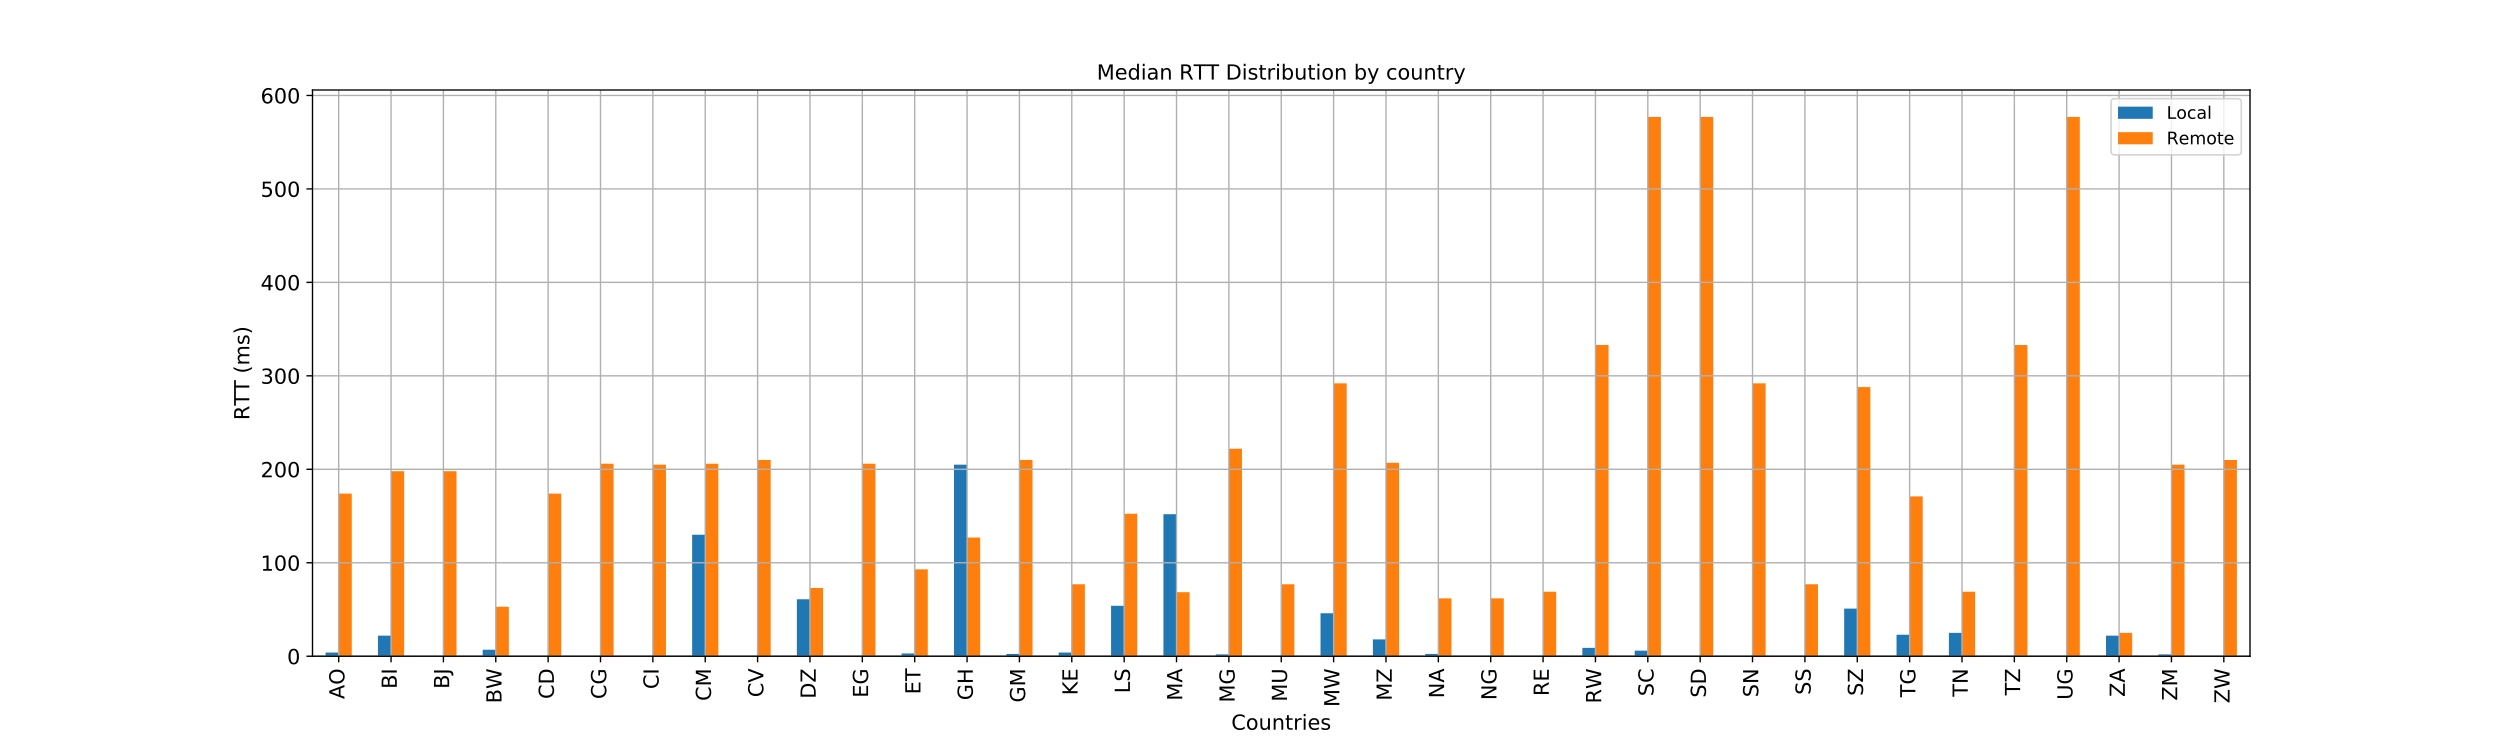 <?xml version="1.0" encoding="utf-8" standalone="no"?>
<!DOCTYPE svg PUBLIC "-//W3C//DTD SVG 1.1//EN"
  "http://www.w3.org/Graphics/SVG/1.1/DTD/svg11.dtd">
<!-- Created with matplotlib (http://matplotlib.org/) -->
<svg height="432pt" version="1.1" viewBox="0 0 1440 432" width="1440pt" xmlns="http://www.w3.org/2000/svg" xmlns:xlink="http://www.w3.org/1999/xlink">
 <defs>
  <style type="text/css">
*{stroke-linecap:butt;stroke-linejoin:round;}
  </style>
 </defs>
 <g id="figure_1">
  <g id="patch_1">
   <path d="M 0 432 
L 1440 432 
L 1440 0 
L 0 0 
z
" style="fill:#ffffff;"/>
  </g>
  <g id="axes_1">
   <g id="patch_2">
    <path d="M 180 378 
L 1296 378 
L 1296 51.84 
L 180 51.84 
z
" style="fill:#ffffff;"/>
   </g>
   <g id="patch_3">
    <path clip-path="url(#p08ea1c62a3)" d="M 187.541 378 
L 195.081 378 
L 195.081 375.847 
L 187.541 375.847 
z
" style="fill:#1f77b4;"/>
   </g>
   <g id="patch_4">
    <path clip-path="url(#p08ea1c62a3)" d="M 217.703 378 
L 225.243 378 
L 225.243 366.156 
L 217.703 366.156 
z
" style="fill:#1f77b4;"/>
   </g>
   <g id="patch_5">
    <path clip-path="url(#p08ea1c62a3)" d="M 247.865 378 
L 255.405 378 
L 255.405 378 
L 247.865 378 
z
" style="fill:#1f77b4;"/>
   </g>
   <g id="patch_6">
    <path clip-path="url(#p08ea1c62a3)" d="M 278.027 378 
L 285.568 378 
L 285.568 374.232 
L 278.027 374.232 
z
" style="fill:#1f77b4;"/>
   </g>
   <g id="patch_7">
    <path clip-path="url(#p08ea1c62a3)" d="M 308.189 378 
L 315.73 378 
L 315.73 378 
L 308.189 378 
z
" style="fill:#1f77b4;"/>
   </g>
   <g id="patch_8">
    <path clip-path="url(#p08ea1c62a3)" d="M 338.351 378 
L 345.892 378 
L 345.892 378 
L 338.351 378 
z
" style="fill:#1f77b4;"/>
   </g>
   <g id="patch_9">
    <path clip-path="url(#p08ea1c62a3)" d="M 368.514 378 
L 376.054 378 
L 376.054 378 
L 368.514 378 
z
" style="fill:#1f77b4;"/>
   </g>
   <g id="patch_10">
    <path clip-path="url(#p08ea1c62a3)" d="M 398.676 378 
L 406.216 378 
L 406.216 308.014 
L 398.676 308.014 
z
" style="fill:#1f77b4;"/>
   </g>
   <g id="patch_11">
    <path clip-path="url(#p08ea1c62a3)" d="M 428.838 378 
L 436.378 378 
L 436.378 378 
L 428.838 378 
z
" style="fill:#1f77b4;"/>
   </g>
   <g id="patch_12">
    <path clip-path="url(#p08ea1c62a3)" d="M 459 378 
L 466.541 378 
L 466.541 345.161 
L 459 345.161 
z
" style="fill:#1f77b4;"/>
   </g>
   <g id="patch_13">
    <path clip-path="url(#p08ea1c62a3)" d="M 489.162 378 
L 496.703 378 
L 496.703 378 
L 489.162 378 
z
" style="fill:#1f77b4;"/>
   </g>
   <g id="patch_14">
    <path clip-path="url(#p08ea1c62a3)" d="M 519.324 378 
L 526.865 378 
L 526.865 376.385 
L 519.324 376.385 
z
" style="fill:#1f77b4;"/>
   </g>
   <g id="patch_15">
    <path clip-path="url(#p08ea1c62a3)" d="M 549.486 378 
L 557.027 378 
L 557.027 267.638 
L 549.486 267.638 
z
" style="fill:#1f77b4;"/>
   </g>
   <g id="patch_16">
    <path clip-path="url(#p08ea1c62a3)" d="M 579.649 378 
L 587.189 378 
L 587.189 376.654 
L 579.649 376.654 
z
" style="fill:#1f77b4;"/>
   </g>
   <g id="patch_17">
    <path clip-path="url(#p08ea1c62a3)" d="M 609.811 378 
L 617.351 378 
L 617.351 375.847 
L 609.811 375.847 
z
" style="fill:#1f77b4;"/>
   </g>
   <g id="patch_18">
    <path clip-path="url(#p08ea1c62a3)" d="M 639.973 378 
L 647.514 378 
L 647.514 348.929 
L 639.973 348.929 
z
" style="fill:#1f77b4;"/>
   </g>
   <g id="patch_19">
    <path clip-path="url(#p08ea1c62a3)" d="M 670.135 378 
L 677.676 378 
L 677.676 296.171 
L 670.135 296.171 
z
" style="fill:#1f77b4;"/>
   </g>
   <g id="patch_20">
    <path clip-path="url(#p08ea1c62a3)" d="M 700.297 378 
L 707.838 378 
L 707.838 376.923 
L 700.297 376.923 
z
" style="fill:#1f77b4;"/>
   </g>
   <g id="patch_21">
    <path clip-path="url(#p08ea1c62a3)" d="M 730.459 378 
L 738 378 
L 738 378 
L 730.459 378 
z
" style="fill:#1f77b4;"/>
   </g>
   <g id="patch_22">
    <path clip-path="url(#p08ea1c62a3)" d="M 760.622 378 
L 768.162 378 
L 768.162 353.236 
L 760.622 353.236 
z
" style="fill:#1f77b4;"/>
   </g>
   <g id="patch_23">
    <path clip-path="url(#p08ea1c62a3)" d="M 790.784 378 
L 798.324 378 
L 798.324 368.31 
L 790.784 368.31 
z
" style="fill:#1f77b4;"/>
   </g>
   <g id="patch_24">
    <path clip-path="url(#p08ea1c62a3)" d="M 820.946 378 
L 828.486 378 
L 828.486 376.654 
L 820.946 376.654 
z
" style="fill:#1f77b4;"/>
   </g>
   <g id="patch_25">
    <path clip-path="url(#p08ea1c62a3)" d="M 851.108 378 
L 858.649 378 
L 858.649 378 
L 851.108 378 
z
" style="fill:#1f77b4;"/>
   </g>
   <g id="patch_26">
    <path clip-path="url(#p08ea1c62a3)" d="M 881.27 378 
L 888.811 378 
L 888.811 378 
L 881.27 378 
z
" style="fill:#1f77b4;"/>
   </g>
   <g id="patch_27">
    <path clip-path="url(#p08ea1c62a3)" d="M 911.432 378 
L 918.973 378 
L 918.973 373.155 
L 911.432 373.155 
z
" style="fill:#1f77b4;"/>
   </g>
   <g id="patch_28">
    <path clip-path="url(#p08ea1c62a3)" d="M 941.595 378 
L 949.135 378 
L 949.135 374.77 
L 941.595 374.77 
z
" style="fill:#1f77b4;"/>
   </g>
   <g id="patch_29">
    <path clip-path="url(#p08ea1c62a3)" d="M 971.757 378 
L 979.297 378 
L 979.297 378 
L 971.757 378 
z
" style="fill:#1f77b4;"/>
   </g>
   <g id="patch_30">
    <path clip-path="url(#p08ea1c62a3)" d="M 1001.919 378 
L 1009.459 378 
L 1009.459 378 
L 1001.919 378 
z
" style="fill:#1f77b4;"/>
   </g>
   <g id="patch_31">
    <path clip-path="url(#p08ea1c62a3)" d="M 1032.081 378 
L 1039.622 378 
L 1039.622 378 
L 1032.081 378 
z
" style="fill:#1f77b4;"/>
   </g>
   <g id="patch_32">
    <path clip-path="url(#p08ea1c62a3)" d="M 1062.243 378 
L 1069.784 378 
L 1069.784 350.544 
L 1062.243 350.544 
z
" style="fill:#1f77b4;"/>
   </g>
   <g id="patch_33">
    <path clip-path="url(#p08ea1c62a3)" d="M 1092.405 378 
L 1099.946 378 
L 1099.946 365.618 
L 1092.405 365.618 
z
" style="fill:#1f77b4;"/>
   </g>
   <g id="patch_34">
    <path clip-path="url(#p08ea1c62a3)" d="M 1122.568 378 
L 1130.108 378 
L 1130.108 364.541 
L 1122.568 364.541 
z
" style="fill:#1f77b4;"/>
   </g>
   <g id="patch_35">
    <path clip-path="url(#p08ea1c62a3)" d="M 1152.73 378 
L 1160.27 378 
L 1160.27 378 
L 1152.73 378 
z
" style="fill:#1f77b4;"/>
   </g>
   <g id="patch_36">
    <path clip-path="url(#p08ea1c62a3)" d="M 1182.892 378 
L 1190.432 378 
L 1190.432 378 
L 1182.892 378 
z
" style="fill:#1f77b4;"/>
   </g>
   <g id="patch_37">
    <path clip-path="url(#p08ea1c62a3)" d="M 1213.054 378 
L 1220.595 378 
L 1220.595 366.156 
L 1213.054 366.156 
z
" style="fill:#1f77b4;"/>
   </g>
   <g id="patch_38">
    <path clip-path="url(#p08ea1c62a3)" d="M 1243.216 378 
L 1250.757 378 
L 1250.757 376.923 
L 1243.216 376.923 
z
" style="fill:#1f77b4;"/>
   </g>
   <g id="patch_39">
    <path clip-path="url(#p08ea1c62a3)" d="M 1273.378 378 
L 1280.919 378 
L 1280.919 378 
L 1273.378 378 
z
" style="fill:#1f77b4;"/>
   </g>
   <g id="patch_40">
    <path clip-path="url(#p08ea1c62a3)" d="M 195.081 378 
L 202.622 378 
L 202.622 284.327 
L 195.081 284.327 
z
" style="fill:#ff7f0e;"/>
   </g>
   <g id="patch_41">
    <path clip-path="url(#p08ea1c62a3)" d="M 225.243 378 
L 232.784 378 
L 232.784 271.406 
L 225.243 271.406 
z
" style="fill:#ff7f0e;"/>
   </g>
   <g id="patch_42">
    <path clip-path="url(#p08ea1c62a3)" d="M 255.405 378 
L 262.946 378 
L 262.946 271.406 
L 255.405 271.406 
z
" style="fill:#ff7f0e;"/>
   </g>
   <g id="patch_43">
    <path clip-path="url(#p08ea1c62a3)" d="M 285.568 378 
L 293.108 378 
L 293.108 349.467 
L 285.568 349.467 
z
" style="fill:#ff7f0e;"/>
   </g>
   <g id="patch_44">
    <path clip-path="url(#p08ea1c62a3)" d="M 315.73 378 
L 323.27 378 
L 323.27 284.327 
L 315.73 284.327 
z
" style="fill:#ff7f0e;"/>
   </g>
   <g id="patch_45">
    <path clip-path="url(#p08ea1c62a3)" d="M 345.892 378 
L 353.432 378 
L 353.432 267.1 
L 345.892 267.1 
z
" style="fill:#ff7f0e;"/>
   </g>
   <g id="patch_46">
    <path clip-path="url(#p08ea1c62a3)" d="M 376.054 378 
L 383.595 378 
L 383.595 267.638 
L 376.054 267.638 
z
" style="fill:#ff7f0e;"/>
   </g>
   <g id="patch_47">
    <path clip-path="url(#p08ea1c62a3)" d="M 406.216 378 
L 413.757 378 
L 413.757 267.1 
L 406.216 267.1 
z
" style="fill:#ff7f0e;"/>
   </g>
   <g id="patch_48">
    <path clip-path="url(#p08ea1c62a3)" d="M 436.378 378 
L 443.919 378 
L 443.919 264.946 
L 436.378 264.946 
z
" style="fill:#ff7f0e;"/>
   </g>
   <g id="patch_49">
    <path clip-path="url(#p08ea1c62a3)" d="M 466.541 378 
L 474.081 378 
L 474.081 338.7 
L 466.541 338.7 
z
" style="fill:#ff7f0e;"/>
   </g>
   <g id="patch_50">
    <path clip-path="url(#p08ea1c62a3)" d="M 496.703 378 
L 504.243 378 
L 504.243 267.1 
L 496.703 267.1 
z
" style="fill:#ff7f0e;"/>
   </g>
   <g id="patch_51">
    <path clip-path="url(#p08ea1c62a3)" d="M 526.865 378 
L 534.405 378 
L 534.405 327.933 
L 526.865 327.933 
z
" style="fill:#ff7f0e;"/>
   </g>
   <g id="patch_52">
    <path clip-path="url(#p08ea1c62a3)" d="M 557.027 378 
L 564.568 378 
L 564.568 309.629 
L 557.027 309.629 
z
" style="fill:#ff7f0e;"/>
   </g>
   <g id="patch_53">
    <path clip-path="url(#p08ea1c62a3)" d="M 587.189 378 
L 594.73 378 
L 594.73 264.946 
L 587.189 264.946 
z
" style="fill:#ff7f0e;"/>
   </g>
   <g id="patch_54">
    <path clip-path="url(#p08ea1c62a3)" d="M 617.351 378 
L 624.892 378 
L 624.892 336.547 
L 617.351 336.547 
z
" style="fill:#ff7f0e;"/>
   </g>
   <g id="patch_55">
    <path clip-path="url(#p08ea1c62a3)" d="M 647.514 378 
L 655.054 378 
L 655.054 295.901 
L 647.514 295.901 
z
" style="fill:#ff7f0e;"/>
   </g>
   <g id="patch_56">
    <path clip-path="url(#p08ea1c62a3)" d="M 677.676 378 
L 685.216 378 
L 685.216 341.123 
L 677.676 341.123 
z
" style="fill:#ff7f0e;"/>
   </g>
   <g id="patch_57">
    <path clip-path="url(#p08ea1c62a3)" d="M 707.838 378 
L 715.378 378 
L 715.378 258.486 
L 707.838 258.486 
z
" style="fill:#ff7f0e;"/>
   </g>
   <g id="patch_58">
    <path clip-path="url(#p08ea1c62a3)" d="M 738 378 
L 745.541 378 
L 745.541 336.547 
L 738 336.547 
z
" style="fill:#ff7f0e;"/>
   </g>
   <g id="patch_59">
    <path clip-path="url(#p08ea1c62a3)" d="M 768.162 378 
L 775.703 378 
L 775.703 220.801 
L 768.162 220.801 
z
" style="fill:#ff7f0e;"/>
   </g>
   <g id="patch_60">
    <path clip-path="url(#p08ea1c62a3)" d="M 798.324 378 
L 805.865 378 
L 805.865 266.561 
L 798.324 266.561 
z
" style="fill:#ff7f0e;"/>
   </g>
   <g id="patch_61">
    <path clip-path="url(#p08ea1c62a3)" d="M 828.486 378 
L 836.027 378 
L 836.027 344.622 
L 828.486 344.622 
z
" style="fill:#ff7f0e;"/>
   </g>
   <g id="patch_62">
    <path clip-path="url(#p08ea1c62a3)" d="M 858.649 378 
L 866.189 378 
L 866.189 344.622 
L 858.649 344.622 
z
" style="fill:#ff7f0e;"/>
   </g>
   <g id="patch_63">
    <path clip-path="url(#p08ea1c62a3)" d="M 888.811 378 
L 896.351 378 
L 896.351 340.854 
L 888.811 340.854 
z
" style="fill:#ff7f0e;"/>
   </g>
   <g id="patch_64">
    <path clip-path="url(#p08ea1c62a3)" d="M 918.973 378 
L 926.514 378 
L 926.514 198.729 
L 918.973 198.729 
z
" style="fill:#ff7f0e;"/>
   </g>
   <g id="patch_65">
    <path clip-path="url(#p08ea1c62a3)" d="M 949.135 378 
L 956.676 378 
L 956.676 67.371 
L 949.135 67.371 
z
" style="fill:#ff7f0e;"/>
   </g>
   <g id="patch_66">
    <path clip-path="url(#p08ea1c62a3)" d="M 979.297 378 
L 986.838 378 
L 986.838 67.371 
L 979.297 67.371 
z
" style="fill:#ff7f0e;"/>
   </g>
   <g id="patch_67">
    <path clip-path="url(#p08ea1c62a3)" d="M 1009.459 378 
L 1017 378 
L 1017 220.801 
L 1009.459 220.801 
z
" style="fill:#ff7f0e;"/>
   </g>
   <g id="patch_68">
    <path clip-path="url(#p08ea1c62a3)" d="M 1039.622 378 
L 1047.162 378 
L 1047.162 336.547 
L 1039.622 336.547 
z
" style="fill:#ff7f0e;"/>
   </g>
   <g id="patch_69">
    <path clip-path="url(#p08ea1c62a3)" d="M 1069.784 378 
L 1077.324 378 
L 1077.324 222.955 
L 1069.784 222.955 
z
" style="fill:#ff7f0e;"/>
   </g>
   <g id="patch_70">
    <path clip-path="url(#p08ea1c62a3)" d="M 1099.946 378 
L 1107.486 378 
L 1107.486 285.942 
L 1099.946 285.942 
z
" style="fill:#ff7f0e;"/>
   </g>
   <g id="patch_71">
    <path clip-path="url(#p08ea1c62a3)" d="M 1130.108 378 
L 1137.649 378 
L 1137.649 340.854 
L 1130.108 340.854 
z
" style="fill:#ff7f0e;"/>
   </g>
   <g id="patch_72">
    <path clip-path="url(#p08ea1c62a3)" d="M 1160.27 378 
L 1167.811 378 
L 1167.811 198.729 
L 1160.27 198.729 
z
" style="fill:#ff7f0e;"/>
   </g>
   <g id="patch_73">
    <path clip-path="url(#p08ea1c62a3)" d="M 1190.432 378 
L 1197.973 378 
L 1197.973 67.371 
L 1190.432 67.371 
z
" style="fill:#ff7f0e;"/>
   </g>
   <g id="patch_74">
    <path clip-path="url(#p08ea1c62a3)" d="M 1220.595 378 
L 1228.135 378 
L 1228.135 364.541 
L 1220.595 364.541 
z
" style="fill:#ff7f0e;"/>
   </g>
   <g id="patch_75">
    <path clip-path="url(#p08ea1c62a3)" d="M 1250.757 378 
L 1258.297 378 
L 1258.297 267.638 
L 1250.757 267.638 
z
" style="fill:#ff7f0e;"/>
   </g>
   <g id="patch_76">
    <path clip-path="url(#p08ea1c62a3)" d="M 1280.919 378 
L 1288.459 378 
L 1288.459 264.946 
L 1280.919 264.946 
z
" style="fill:#ff7f0e;"/>
   </g>
   <g id="matplotlib.axis_1">
    <g id="xtick_1">
     <g id="line2d_1">
      <path clip-path="url(#p08ea1c62a3)" d="M 195.081 378 
L 195.081 51.84 
" style="fill:none;stroke:#b0b0b0;stroke-linecap:square;stroke-width:0.8;"/>
     </g>
     <g id="line2d_2">
      <defs>
       <path d="M 0 0 
L 0 3.5 
" id="m380b8a7ed0" style="stroke:#000000;stroke-width:0.8;"/>
      </defs>
      <g>
       <use style="stroke:#000000;stroke-width:0.8;" x="195.081" xlink:href="#m380b8a7ed0" y="378"/>
      </g>
     </g>
     <g id="text_1">
      <!-- AO -->
      <defs>
       <path d="M 34.188 63.188 
L 20.797 26.906 
L 47.609 26.906 
z
M 28.609 72.906 
L 39.797 72.906 
L 67.578 0 
L 57.328 0 
L 50.688 18.703 
L 17.828 18.703 
L 11.188 0 
L 0.781 0 
z
" id="DejaVuSans-41"/>
       <path d="M 39.406 66.219 
Q 28.656 66.219 22.328 58.203 
Q 16.016 50.203 16.016 36.375 
Q 16.016 22.609 22.328 14.594 
Q 28.656 6.594 39.406 6.594 
Q 50.141 6.594 56.422 14.594 
Q 62.703 22.609 62.703 36.375 
Q 62.703 50.203 56.422 58.203 
Q 50.141 66.219 39.406 66.219 
z
M 39.406 74.219 
Q 54.734 74.219 63.906 63.938 
Q 73.094 53.656 73.094 36.375 
Q 73.094 19.141 63.906 8.859 
Q 54.734 -1.422 39.406 -1.422 
Q 24.031 -1.422 14.812 8.828 
Q 5.609 19.094 5.609 36.375 
Q 5.609 53.656 14.812 63.938 
Q 24.031 74.219 39.406 74.219 
z
" id="DejaVuSans-4f"/>
      </defs>
      <g transform="translate(198.392 402.653)rotate(-90)scale(0.12 -0.12)">
       <use xlink:href="#DejaVuSans-41"/>
       <use x="68.393" xlink:href="#DejaVuSans-4f"/>
      </g>
     </g>
    </g>
    <g id="xtick_2">
     <g id="line2d_3">
      <path clip-path="url(#p08ea1c62a3)" d="M 225.243 378 
L 225.243 51.84 
" style="fill:none;stroke:#b0b0b0;stroke-linecap:square;stroke-width:0.8;"/>
     </g>
     <g id="line2d_4">
      <g>
       <use style="stroke:#000000;stroke-width:0.8;" x="225.243" xlink:href="#m380b8a7ed0" y="378"/>
      </g>
     </g>
     <g id="text_2">
      <!-- BI -->
      <defs>
       <path d="M 19.672 34.812 
L 19.672 8.109 
L 35.5 8.109 
Q 43.453 8.109 47.281 11.406 
Q 51.125 14.703 51.125 21.484 
Q 51.125 28.328 47.281 31.562 
Q 43.453 34.812 35.5 34.812 
z
M 19.672 64.797 
L 19.672 42.828 
L 34.281 42.828 
Q 41.5 42.828 45.031 45.531 
Q 48.578 48.25 48.578 53.812 
Q 48.578 59.328 45.031 62.062 
Q 41.5 64.797 34.281 64.797 
z
M 9.812 72.906 
L 35.016 72.906 
Q 46.297 72.906 52.391 68.219 
Q 58.5 63.531 58.5 54.891 
Q 58.5 48.188 55.375 44.234 
Q 52.25 40.281 46.188 39.312 
Q 53.469 37.75 57.5 32.781 
Q 61.531 27.828 61.531 20.406 
Q 61.531 10.641 54.891 5.312 
Q 48.25 0 35.984 0 
L 9.812 0 
z
" id="DejaVuSans-42"/>
       <path d="M 9.812 72.906 
L 19.672 72.906 
L 19.672 0 
L 9.812 0 
z
" id="DejaVuSans-49"/>
      </defs>
      <g transform="translate(228.554 396.773)rotate(-90)scale(0.12 -0.12)">
       <use xlink:href="#DejaVuSans-42"/>
       <use x="68.604" xlink:href="#DejaVuSans-49"/>
      </g>
     </g>
    </g>
    <g id="xtick_3">
     <g id="line2d_5">
      <path clip-path="url(#p08ea1c62a3)" d="M 255.405 378 
L 255.405 51.84 
" style="fill:none;stroke:#b0b0b0;stroke-linecap:square;stroke-width:0.8;"/>
     </g>
     <g id="line2d_6">
      <g>
       <use style="stroke:#000000;stroke-width:0.8;" x="255.405" xlink:href="#m380b8a7ed0" y="378"/>
      </g>
     </g>
     <g id="text_3">
      <!-- BJ -->
      <defs>
       <path d="M 9.812 72.906 
L 19.672 72.906 
L 19.672 5.078 
Q 19.672 -8.109 14.672 -14.062 
Q 9.672 -20.016 -1.422 -20.016 
L -5.172 -20.016 
L -5.172 -11.719 
L -2.094 -11.719 
Q 4.438 -11.719 7.125 -8.047 
Q 9.812 -4.391 9.812 5.078 
z
" id="DejaVuSans-4a"/>
      </defs>
      <g transform="translate(258.717 396.773)rotate(-90)scale(0.12 -0.12)">
       <use xlink:href="#DejaVuSans-42"/>
       <use x="68.604" xlink:href="#DejaVuSans-4a"/>
      </g>
     </g>
    </g>
    <g id="xtick_4">
     <g id="line2d_7">
      <path clip-path="url(#p08ea1c62a3)" d="M 285.568 378 
L 285.568 51.84 
" style="fill:none;stroke:#b0b0b0;stroke-linecap:square;stroke-width:0.8;"/>
     </g>
     <g id="line2d_8">
      <g>
       <use style="stroke:#000000;stroke-width:0.8;" x="285.568" xlink:href="#m380b8a7ed0" y="378"/>
      </g>
     </g>
     <g id="text_4">
      <!-- BW -->
      <defs>
       <path d="M 3.328 72.906 
L 13.281 72.906 
L 28.609 11.281 
L 43.891 72.906 
L 54.984 72.906 
L 70.312 11.281 
L 85.594 72.906 
L 95.609 72.906 
L 77.297 0 
L 64.891 0 
L 49.516 63.281 
L 33.984 0 
L 21.578 0 
z
" id="DejaVuSans-57"/>
      </defs>
      <g transform="translate(288.879 405.092)rotate(-90)scale(0.12 -0.12)">
       <use xlink:href="#DejaVuSans-42"/>
       <use x="68.557" xlink:href="#DejaVuSans-57"/>
      </g>
     </g>
    </g>
    <g id="xtick_5">
     <g id="line2d_9">
      <path clip-path="url(#p08ea1c62a3)" d="M 315.73 378 
L 315.73 51.84 
" style="fill:none;stroke:#b0b0b0;stroke-linecap:square;stroke-width:0.8;"/>
     </g>
     <g id="line2d_10">
      <g>
       <use style="stroke:#000000;stroke-width:0.8;" x="315.73" xlink:href="#m380b8a7ed0" y="378"/>
      </g>
     </g>
     <g id="text_5">
      <!-- CD -->
      <defs>
       <path d="M 64.406 67.281 
L 64.406 56.891 
Q 59.422 61.531 53.781 63.812 
Q 48.141 66.109 41.797 66.109 
Q 29.297 66.109 22.656 58.469 
Q 16.016 50.828 16.016 36.375 
Q 16.016 21.969 22.656 14.328 
Q 29.297 6.688 41.797 6.688 
Q 48.141 6.688 53.781 8.984 
Q 59.422 11.281 64.406 15.922 
L 64.406 5.609 
Q 59.234 2.094 53.438 0.328 
Q 47.656 -1.422 41.219 -1.422 
Q 24.656 -1.422 15.125 8.703 
Q 5.609 18.844 5.609 36.375 
Q 5.609 53.953 15.125 64.078 
Q 24.656 74.219 41.219 74.219 
Q 47.75 74.219 53.531 72.484 
Q 59.328 70.75 64.406 67.281 
z
" id="DejaVuSans-43"/>
       <path d="M 19.672 64.797 
L 19.672 8.109 
L 31.594 8.109 
Q 46.688 8.109 53.688 14.938 
Q 60.688 21.781 60.688 36.531 
Q 60.688 51.172 53.688 57.984 
Q 46.688 64.797 31.594 64.797 
z
M 9.812 72.906 
L 30.078 72.906 
Q 51.266 72.906 61.172 64.094 
Q 71.094 55.281 71.094 36.531 
Q 71.094 17.672 61.125 8.828 
Q 51.172 0 30.078 0 
L 9.812 0 
z
" id="DejaVuSans-44"/>
      </defs>
      <g transform="translate(319.041 402.619)rotate(-90)scale(0.12 -0.12)">
       <use xlink:href="#DejaVuSans-43"/>
       <use x="69.824" xlink:href="#DejaVuSans-44"/>
      </g>
     </g>
    </g>
    <g id="xtick_6">
     <g id="line2d_11">
      <path clip-path="url(#p08ea1c62a3)" d="M 345.892 378 
L 345.892 51.84 
" style="fill:none;stroke:#b0b0b0;stroke-linecap:square;stroke-width:0.8;"/>
     </g>
     <g id="line2d_12">
      <g>
       <use style="stroke:#000000;stroke-width:0.8;" x="345.892" xlink:href="#m380b8a7ed0" y="378"/>
      </g>
     </g>
     <g id="text_6">
      <!-- CG -->
      <defs>
       <path d="M 59.516 10.406 
L 59.516 29.984 
L 43.406 29.984 
L 43.406 38.094 
L 69.281 38.094 
L 69.281 6.781 
Q 63.578 2.734 56.688 0.656 
Q 49.812 -1.422 42 -1.422 
Q 24.906 -1.422 15.25 8.562 
Q 5.609 18.562 5.609 36.375 
Q 5.609 54.25 15.25 64.234 
Q 24.906 74.219 42 74.219 
Q 49.125 74.219 55.547 72.453 
Q 61.969 70.703 67.391 67.281 
L 67.391 56.781 
Q 61.922 61.422 55.766 63.766 
Q 49.609 66.109 42.828 66.109 
Q 29.438 66.109 22.719 58.641 
Q 16.016 51.172 16.016 36.375 
Q 16.016 21.625 22.719 14.156 
Q 29.438 6.688 42.828 6.688 
Q 48.047 6.688 52.141 7.594 
Q 56.25 8.5 59.516 10.406 
z
" id="DejaVuSans-47"/>
      </defs>
      <g transform="translate(349.203 402.678)rotate(-90)scale(0.12 -0.12)">
       <use xlink:href="#DejaVuSans-43"/>
       <use x="69.824" xlink:href="#DejaVuSans-47"/>
      </g>
     </g>
    </g>
    <g id="xtick_7">
     <g id="line2d_13">
      <path clip-path="url(#p08ea1c62a3)" d="M 376.054 378 
L 376.054 51.84 
" style="fill:none;stroke:#b0b0b0;stroke-linecap:square;stroke-width:0.8;"/>
     </g>
     <g id="line2d_14">
      <g>
       <use style="stroke:#000000;stroke-width:0.8;" x="376.054" xlink:href="#m380b8a7ed0" y="378"/>
      </g>
     </g>
     <g id="text_7">
      <!-- CI -->
      <g transform="translate(379.365 396.919)rotate(-90)scale(0.12 -0.12)">
       <use xlink:href="#DejaVuSans-43"/>
       <use x="69.824" xlink:href="#DejaVuSans-49"/>
      </g>
     </g>
    </g>
    <g id="xtick_8">
     <g id="line2d_15">
      <path clip-path="url(#p08ea1c62a3)" d="M 406.216 378 
L 406.216 51.84 
" style="fill:none;stroke:#b0b0b0;stroke-linecap:square;stroke-width:0.8;"/>
     </g>
     <g id="line2d_16">
      <g>
       <use style="stroke:#000000;stroke-width:0.8;" x="406.216" xlink:href="#m380b8a7ed0" y="378"/>
      </g>
     </g>
     <g id="text_8">
      <!-- CM -->
      <defs>
       <path d="M 9.812 72.906 
L 24.516 72.906 
L 43.109 23.297 
L 61.812 72.906 
L 76.516 72.906 
L 76.516 0 
L 66.891 0 
L 66.891 64.016 
L 48.094 14.016 
L 38.188 14.016 
L 19.391 64.016 
L 19.391 0 
L 9.812 0 
z
" id="DejaVuSans-4d"/>
      </defs>
      <g transform="translate(409.527 403.733)rotate(-90)scale(0.12 -0.12)">
       <use xlink:href="#DejaVuSans-43"/>
       <use x="69.824" xlink:href="#DejaVuSans-4d"/>
      </g>
     </g>
    </g>
    <g id="xtick_9">
     <g id="line2d_17">
      <path clip-path="url(#p08ea1c62a3)" d="M 436.378 378 
L 436.378 51.84 
" style="fill:none;stroke:#b0b0b0;stroke-linecap:square;stroke-width:0.8;"/>
     </g>
     <g id="line2d_18">
      <g>
       <use style="stroke:#000000;stroke-width:0.8;" x="436.378" xlink:href="#m380b8a7ed0" y="378"/>
      </g>
     </g>
     <g id="text_9">
      <!-- CV -->
      <defs>
       <path d="M 28.609 0 
L 0.781 72.906 
L 11.078 72.906 
L 34.188 11.531 
L 57.328 72.906 
L 67.578 72.906 
L 39.797 0 
z
" id="DejaVuSans-56"/>
      </defs>
      <g transform="translate(439.69 401.588)rotate(-90)scale(0.12 -0.12)">
       <use xlink:href="#DejaVuSans-43"/>
       <use x="69.824" xlink:href="#DejaVuSans-56"/>
      </g>
     </g>
    </g>
    <g id="xtick_10">
     <g id="line2d_19">
      <path clip-path="url(#p08ea1c62a3)" d="M 466.541 378 
L 466.541 51.84 
" style="fill:none;stroke:#b0b0b0;stroke-linecap:square;stroke-width:0.8;"/>
     </g>
     <g id="line2d_20">
      <g>
       <use style="stroke:#000000;stroke-width:0.8;" x="466.541" xlink:href="#m380b8a7ed0" y="378"/>
      </g>
     </g>
     <g id="text_10">
      <!-- DZ -->
      <defs>
       <path d="M 5.609 72.906 
L 62.891 72.906 
L 62.891 65.375 
L 16.797 8.297 
L 64.016 8.297 
L 64.016 0 
L 4.5 0 
L 4.5 7.516 
L 50.594 64.594 
L 5.609 64.594 
z
" id="DejaVuSans-5a"/>
      </defs>
      <g transform="translate(469.852 402.46)rotate(-90)scale(0.12 -0.12)">
       <use xlink:href="#DejaVuSans-44"/>
       <use x="77.002" xlink:href="#DejaVuSans-5a"/>
      </g>
     </g>
    </g>
    <g id="xtick_11">
     <g id="line2d_21">
      <path clip-path="url(#p08ea1c62a3)" d="M 496.703 378 
L 496.703 51.84 
" style="fill:none;stroke:#b0b0b0;stroke-linecap:square;stroke-width:0.8;"/>
     </g>
     <g id="line2d_22">
      <g>
       <use style="stroke:#000000;stroke-width:0.8;" x="496.703" xlink:href="#m380b8a7ed0" y="378"/>
      </g>
     </g>
     <g id="text_11">
      <!-- EG -->
      <defs>
       <path d="M 9.812 72.906 
L 55.906 72.906 
L 55.906 64.594 
L 19.672 64.594 
L 19.672 43.016 
L 54.391 43.016 
L 54.391 34.719 
L 19.672 34.719 
L 19.672 8.297 
L 56.781 8.297 
L 56.781 0 
L 9.812 0 
z
" id="DejaVuSans-45"/>
      </defs>
      <g transform="translate(500.014 401.881)rotate(-90)scale(0.12 -0.12)">
       <use xlink:href="#DejaVuSans-45"/>
       <use x="63.184" xlink:href="#DejaVuSans-47"/>
      </g>
     </g>
    </g>
    <g id="xtick_12">
     <g id="line2d_23">
      <path clip-path="url(#p08ea1c62a3)" d="M 526.865 378 
L 526.865 51.84 
" style="fill:none;stroke:#b0b0b0;stroke-linecap:square;stroke-width:0.8;"/>
     </g>
     <g id="line2d_24">
      <g>
       <use style="stroke:#000000;stroke-width:0.8;" x="526.865" xlink:href="#m380b8a7ed0" y="378"/>
      </g>
     </g>
     <g id="text_12">
      <!-- ET -->
      <defs>
       <path d="M -0.297 72.906 
L 61.375 72.906 
L 61.375 64.594 
L 35.5 64.594 
L 35.5 0 
L 25.594 0 
L 25.594 64.594 
L -0.297 64.594 
z
" id="DejaVuSans-54"/>
      </defs>
      <g transform="translate(530.176 399.912)rotate(-90)scale(0.12 -0.12)">
       <use xlink:href="#DejaVuSans-45"/>
       <use x="63.184" xlink:href="#DejaVuSans-54"/>
      </g>
     </g>
    </g>
    <g id="xtick_13">
     <g id="line2d_25">
      <path clip-path="url(#p08ea1c62a3)" d="M 557.027 378 
L 557.027 51.84 
" style="fill:none;stroke:#b0b0b0;stroke-linecap:square;stroke-width:0.8;"/>
     </g>
     <g id="line2d_26">
      <g>
       <use style="stroke:#000000;stroke-width:0.8;" x="557.027" xlink:href="#m380b8a7ed0" y="378"/>
      </g>
     </g>
     <g id="text_13">
      <!-- GH -->
      <defs>
       <path d="M 9.812 72.906 
L 19.672 72.906 
L 19.672 43.016 
L 55.516 43.016 
L 55.516 72.906 
L 65.375 72.906 
L 65.375 0 
L 55.516 0 
L 55.516 34.719 
L 19.672 34.719 
L 19.672 0 
L 9.812 0 
z
" id="DejaVuSans-48"/>
      </defs>
      <g transform="translate(560.338 403.322)rotate(-90)scale(0.12 -0.12)">
       <use xlink:href="#DejaVuSans-47"/>
       <use x="77.49" xlink:href="#DejaVuSans-48"/>
      </g>
     </g>
    </g>
    <g id="xtick_14">
     <g id="line2d_27">
      <path clip-path="url(#p08ea1c62a3)" d="M 587.189 378 
L 587.189 51.84 
" style="fill:none;stroke:#b0b0b0;stroke-linecap:square;stroke-width:0.8;"/>
     </g>
     <g id="line2d_28">
      <g>
       <use style="stroke:#000000;stroke-width:0.8;" x="587.189" xlink:href="#m380b8a7ed0" y="378"/>
      </g>
     </g>
     <g id="text_14">
      <!-- GM -->
      <g transform="translate(590.5 404.652)rotate(-90)scale(0.12 -0.12)">
       <use xlink:href="#DejaVuSans-47"/>
       <use x="77.49" xlink:href="#DejaVuSans-4d"/>
      </g>
     </g>
    </g>
    <g id="xtick_15">
     <g id="line2d_29">
      <path clip-path="url(#p08ea1c62a3)" d="M 617.351 378 
L 617.351 51.84 
" style="fill:none;stroke:#b0b0b0;stroke-linecap:square;stroke-width:0.8;"/>
     </g>
     <g id="line2d_30">
      <g>
       <use style="stroke:#000000;stroke-width:0.8;" x="617.351" xlink:href="#m380b8a7ed0" y="378"/>
      </g>
     </g>
     <g id="text_15">
      <!-- KE -->
      <defs>
       <path d="M 9.812 72.906 
L 19.672 72.906 
L 19.672 42.094 
L 52.391 72.906 
L 65.094 72.906 
L 28.906 38.922 
L 67.672 0 
L 54.688 0 
L 19.672 35.109 
L 19.672 0 
L 9.812 0 
z
" id="DejaVuSans-4b"/>
      </defs>
      <g transform="translate(620.663 400.452)rotate(-90)scale(0.12 -0.12)">
       <use xlink:href="#DejaVuSans-4b"/>
       <use x="65.576" xlink:href="#DejaVuSans-45"/>
      </g>
     </g>
    </g>
    <g id="xtick_16">
     <g id="line2d_31">
      <path clip-path="url(#p08ea1c62a3)" d="M 647.514 378 
L 647.514 51.84 
" style="fill:none;stroke:#b0b0b0;stroke-linecap:square;stroke-width:0.8;"/>
     </g>
     <g id="line2d_32">
      <g>
       <use style="stroke:#000000;stroke-width:0.8;" x="647.514" xlink:href="#m380b8a7ed0" y="378"/>
      </g>
     </g>
     <g id="text_16">
      <!-- LS -->
      <defs>
       <path d="M 9.812 72.906 
L 19.672 72.906 
L 19.672 8.297 
L 55.172 8.297 
L 55.172 0 
L 9.812 0 
z
" id="DejaVuSans-4c"/>
       <path d="M 53.516 70.516 
L 53.516 60.891 
Q 47.906 63.578 42.922 64.891 
Q 37.938 66.219 33.297 66.219 
Q 25.25 66.219 20.875 63.094 
Q 16.5 59.969 16.5 54.203 
Q 16.5 49.359 19.406 46.891 
Q 22.312 44.438 30.422 42.922 
L 36.375 41.703 
Q 47.406 39.594 52.656 34.297 
Q 57.906 29 57.906 20.125 
Q 57.906 9.516 50.797 4.047 
Q 43.703 -1.422 29.984 -1.422 
Q 24.812 -1.422 18.969 -0.25 
Q 13.141 0.922 6.891 3.219 
L 6.891 13.375 
Q 12.891 10.016 18.656 8.297 
Q 24.422 6.594 29.984 6.594 
Q 38.422 6.594 43.016 9.906 
Q 47.609 13.234 47.609 19.391 
Q 47.609 24.75 44.312 27.781 
Q 41.016 30.812 33.5 32.328 
L 27.484 33.5 
Q 16.453 35.688 11.516 40.375 
Q 6.594 45.062 6.594 53.422 
Q 6.594 63.094 13.406 68.656 
Q 20.219 74.219 32.172 74.219 
Q 37.312 74.219 42.625 73.281 
Q 47.953 72.359 53.516 70.516 
z
" id="DejaVuSans-53"/>
      </defs>
      <g transform="translate(650.825 399.304)rotate(-90)scale(0.12 -0.12)">
       <use xlink:href="#DejaVuSans-4c"/>
       <use x="55.713" xlink:href="#DejaVuSans-53"/>
      </g>
     </g>
    </g>
    <g id="xtick_17">
     <g id="line2d_33">
      <path clip-path="url(#p08ea1c62a3)" d="M 677.676 378 
L 677.676 51.84 
" style="fill:none;stroke:#b0b0b0;stroke-linecap:square;stroke-width:0.8;"/>
     </g>
     <g id="line2d_34">
      <g>
       <use style="stroke:#000000;stroke-width:0.8;" x="677.676" xlink:href="#m380b8a7ed0" y="378"/>
      </g>
     </g>
     <g id="text_17">
      <!-- MA -->
      <g transform="translate(680.987 403.562)rotate(-90)scale(0.12 -0.12)">
       <use xlink:href="#DejaVuSans-4d"/>
       <use x="86.279" xlink:href="#DejaVuSans-41"/>
      </g>
     </g>
    </g>
    <g id="xtick_18">
     <g id="line2d_35">
      <path clip-path="url(#p08ea1c62a3)" d="M 707.838 378 
L 707.838 51.84 
" style="fill:none;stroke:#b0b0b0;stroke-linecap:square;stroke-width:0.8;"/>
     </g>
     <g id="line2d_36">
      <g>
       <use style="stroke:#000000;stroke-width:0.8;" x="707.838" xlink:href="#m380b8a7ed0" y="378"/>
      </g>
     </g>
     <g id="text_18">
      <!-- MG -->
      <g transform="translate(711.149 404.652)rotate(-90)scale(0.12 -0.12)">
       <use xlink:href="#DejaVuSans-4d"/>
       <use x="86.279" xlink:href="#DejaVuSans-47"/>
      </g>
     </g>
    </g>
    <g id="xtick_19">
     <g id="line2d_37">
      <path clip-path="url(#p08ea1c62a3)" d="M 738 378 
L 738 51.84 
" style="fill:none;stroke:#b0b0b0;stroke-linecap:square;stroke-width:0.8;"/>
     </g>
     <g id="line2d_38">
      <g>
       <use style="stroke:#000000;stroke-width:0.8;" x="738" xlink:href="#m380b8a7ed0" y="378"/>
      </g>
     </g>
     <g id="text_19">
      <!-- MU -->
      <defs>
       <path d="M 8.688 72.906 
L 18.609 72.906 
L 18.609 28.609 
Q 18.609 16.891 22.844 11.734 
Q 27.094 6.594 36.625 6.594 
Q 46.094 6.594 50.344 11.734 
Q 54.594 16.891 54.594 28.609 
L 54.594 72.906 
L 64.5 72.906 
L 64.5 27.391 
Q 64.5 13.141 57.438 5.859 
Q 50.391 -1.422 36.625 -1.422 
Q 22.797 -1.422 15.734 5.859 
Q 8.688 13.141 8.688 27.391 
z
" id="DejaVuSans-55"/>
      </defs>
      <g transform="translate(741.311 404.136)rotate(-90)scale(0.12 -0.12)">
       <use xlink:href="#DejaVuSans-4d"/>
       <use x="86.279" xlink:href="#DejaVuSans-55"/>
      </g>
     </g>
    </g>
    <g id="xtick_20">
     <g id="line2d_39">
      <path clip-path="url(#p08ea1c62a3)" d="M 768.162 378 
L 768.162 51.84 
" style="fill:none;stroke:#b0b0b0;stroke-linecap:square;stroke-width:0.8;"/>
     </g>
     <g id="line2d_40">
      <g>
       <use style="stroke:#000000;stroke-width:0.8;" x="768.162" xlink:href="#m380b8a7ed0" y="378"/>
      </g>
     </g>
     <g id="text_20">
      <!-- MW -->
      <g transform="translate(771.473 407.219)rotate(-90)scale(0.12 -0.12)">
       <use xlink:href="#DejaVuSans-4d"/>
       <use x="86.279" xlink:href="#DejaVuSans-57"/>
      </g>
     </g>
    </g>
    <g id="xtick_21">
     <g id="line2d_41">
      <path clip-path="url(#p08ea1c62a3)" d="M 798.324 378 
L 798.324 51.84 
" style="fill:none;stroke:#b0b0b0;stroke-linecap:square;stroke-width:0.8;"/>
     </g>
     <g id="line2d_42">
      <g>
       <use style="stroke:#000000;stroke-width:0.8;" x="798.324" xlink:href="#m380b8a7ed0" y="378"/>
      </g>
     </g>
     <g id="text_21">
      <!-- MZ -->
      <g transform="translate(801.636 403.574)rotate(-90)scale(0.12 -0.12)">
       <use xlink:href="#DejaVuSans-4d"/>
       <use x="86.279" xlink:href="#DejaVuSans-5a"/>
      </g>
     </g>
    </g>
    <g id="xtick_22">
     <g id="line2d_43">
      <path clip-path="url(#p08ea1c62a3)" d="M 828.486 378 
L 828.486 51.84 
" style="fill:none;stroke:#b0b0b0;stroke-linecap:square;stroke-width:0.8;"/>
     </g>
     <g id="line2d_44">
      <g>
       <use style="stroke:#000000;stroke-width:0.8;" x="828.486" xlink:href="#m380b8a7ed0" y="378"/>
      </g>
     </g>
     <g id="text_22">
      <!-- NA -->
      <defs>
       <path d="M 9.812 72.906 
L 23.094 72.906 
L 55.422 11.922 
L 55.422 72.906 
L 64.984 72.906 
L 64.984 0 
L 51.703 0 
L 19.391 60.984 
L 19.391 0 
L 9.812 0 
z
" id="DejaVuSans-4e"/>
      </defs>
      <g transform="translate(831.798 402.186)rotate(-90)scale(0.12 -0.12)">
       <use xlink:href="#DejaVuSans-4e"/>
       <use x="74.805" xlink:href="#DejaVuSans-41"/>
      </g>
     </g>
    </g>
    <g id="xtick_23">
     <g id="line2d_45">
      <path clip-path="url(#p08ea1c62a3)" d="M 858.649 378 
L 858.649 51.84 
" style="fill:none;stroke:#b0b0b0;stroke-linecap:square;stroke-width:0.8;"/>
     </g>
     <g id="line2d_46">
      <g>
       <use style="stroke:#000000;stroke-width:0.8;" x="858.649" xlink:href="#m380b8a7ed0" y="378"/>
      </g>
     </g>
     <g id="text_23">
      <!-- NG -->
      <g transform="translate(861.96 403.276)rotate(-90)scale(0.12 -0.12)">
       <use xlink:href="#DejaVuSans-4e"/>
       <use x="74.805" xlink:href="#DejaVuSans-47"/>
      </g>
     </g>
    </g>
    <g id="xtick_24">
     <g id="line2d_47">
      <path clip-path="url(#p08ea1c62a3)" d="M 888.811 378 
L 888.811 51.84 
" style="fill:none;stroke:#b0b0b0;stroke-linecap:square;stroke-width:0.8;"/>
     </g>
     <g id="line2d_48">
      <g>
       <use style="stroke:#000000;stroke-width:0.8;" x="888.811" xlink:href="#m380b8a7ed0" y="378"/>
      </g>
     </g>
     <g id="text_24">
      <!-- RE -->
      <defs>
       <path d="M 44.391 34.188 
Q 47.562 33.109 50.562 29.594 
Q 53.562 26.078 56.594 19.922 
L 66.609 0 
L 56 0 
L 46.688 18.703 
Q 43.062 26.031 39.672 28.422 
Q 36.281 30.812 30.422 30.812 
L 19.672 30.812 
L 19.672 0 
L 9.812 0 
L 9.812 72.906 
L 32.078 72.906 
Q 44.578 72.906 50.734 67.672 
Q 56.891 62.453 56.891 51.906 
Q 56.891 45.016 53.688 40.469 
Q 50.484 35.938 44.391 34.188 
z
M 19.672 64.797 
L 19.672 38.922 
L 32.078 38.922 
Q 39.203 38.922 42.844 42.219 
Q 46.484 45.516 46.484 51.906 
Q 46.484 58.297 42.844 61.547 
Q 39.203 64.797 32.078 64.797 
z
" id="DejaVuSans-52"/>
      </defs>
      <g transform="translate(892.122 400.921)rotate(-90)scale(0.12 -0.12)">
       <use xlink:href="#DejaVuSans-52"/>
       <use x="69.482" xlink:href="#DejaVuSans-45"/>
      </g>
     </g>
    </g>
    <g id="xtick_25">
     <g id="line2d_49">
      <path clip-path="url(#p08ea1c62a3)" d="M 918.973 378 
L 918.973 51.84 
" style="fill:none;stroke:#b0b0b0;stroke-linecap:square;stroke-width:0.8;"/>
     </g>
     <g id="line2d_50">
      <g>
       <use style="stroke:#000000;stroke-width:0.8;" x="918.973" xlink:href="#m380b8a7ed0" y="378"/>
      </g>
     </g>
     <g id="text_25">
      <!-- RW -->
      <g transform="translate(922.284 405.196)rotate(-90)scale(0.12 -0.12)">
       <use xlink:href="#DejaVuSans-52"/>
       <use x="69.42" xlink:href="#DejaVuSans-57"/>
      </g>
     </g>
    </g>
    <g id="xtick_26">
     <g id="line2d_51">
      <path clip-path="url(#p08ea1c62a3)" d="M 949.135 378 
L 949.135 51.84 
" style="fill:none;stroke:#b0b0b0;stroke-linecap:square;stroke-width:0.8;"/>
     </g>
     <g id="line2d_52">
      <g>
       <use style="stroke:#000000;stroke-width:0.8;" x="949.135" xlink:href="#m380b8a7ed0" y="378"/>
      </g>
     </g>
     <g id="text_26">
      <!-- SC -->
      <g transform="translate(952.446 400.998)rotate(-90)scale(0.12 -0.12)">
       <use xlink:href="#DejaVuSans-53"/>
       <use x="63.477" xlink:href="#DejaVuSans-43"/>
      </g>
     </g>
    </g>
    <g id="xtick_27">
     <g id="line2d_53">
      <path clip-path="url(#p08ea1c62a3)" d="M 979.297 378 
L 979.297 51.84 
" style="fill:none;stroke:#b0b0b0;stroke-linecap:square;stroke-width:0.8;"/>
     </g>
     <g id="line2d_54">
      <g>
       <use style="stroke:#000000;stroke-width:0.8;" x="979.297" xlink:href="#m380b8a7ed0" y="378"/>
      </g>
     </g>
     <g id="text_27">
      <!-- SD -->
      <g transform="translate(982.609 401.858)rotate(-90)scale(0.12 -0.12)">
       <use xlink:href="#DejaVuSans-53"/>
       <use x="63.477" xlink:href="#DejaVuSans-44"/>
      </g>
     </g>
    </g>
    <g id="xtick_28">
     <g id="line2d_55">
      <path clip-path="url(#p08ea1c62a3)" d="M 1009.459 378 
L 1009.459 51.84 
" style="fill:none;stroke:#b0b0b0;stroke-linecap:square;stroke-width:0.8;"/>
     </g>
     <g id="line2d_56">
      <g>
       <use style="stroke:#000000;stroke-width:0.8;" x="1009.459" xlink:href="#m380b8a7ed0" y="378"/>
      </g>
     </g>
     <g id="text_28">
      <!-- SN -->
      <g transform="translate(1012.771 401.596)rotate(-90)scale(0.12 -0.12)">
       <use xlink:href="#DejaVuSans-53"/>
       <use x="63.477" xlink:href="#DejaVuSans-4e"/>
      </g>
     </g>
    </g>
    <g id="xtick_29">
     <g id="line2d_57">
      <path clip-path="url(#p08ea1c62a3)" d="M 1039.622 378 
L 1039.622 51.84 
" style="fill:none;stroke:#b0b0b0;stroke-linecap:square;stroke-width:0.8;"/>
     </g>
     <g id="line2d_58">
      <g>
       <use style="stroke:#000000;stroke-width:0.8;" x="1039.622" xlink:href="#m380b8a7ed0" y="378"/>
      </g>
     </g>
     <g id="text_29">
      <!-- SS -->
      <g transform="translate(1042.933 400.236)rotate(-90)scale(0.12 -0.12)">
       <use xlink:href="#DejaVuSans-53"/>
       <use x="63.477" xlink:href="#DejaVuSans-53"/>
      </g>
     </g>
    </g>
    <g id="xtick_30">
     <g id="line2d_59">
      <path clip-path="url(#p08ea1c62a3)" d="M 1069.784 378 
L 1069.784 51.84 
" style="fill:none;stroke:#b0b0b0;stroke-linecap:square;stroke-width:0.8;"/>
     </g>
     <g id="line2d_60">
      <g>
       <use style="stroke:#000000;stroke-width:0.8;" x="1069.784" xlink:href="#m380b8a7ed0" y="378"/>
      </g>
     </g>
     <g id="text_30">
      <!-- SZ -->
      <g transform="translate(1073.095 400.838)rotate(-90)scale(0.12 -0.12)">
       <use xlink:href="#DejaVuSans-53"/>
       <use x="63.477" xlink:href="#DejaVuSans-5a"/>
      </g>
     </g>
    </g>
    <g id="xtick_31">
     <g id="line2d_61">
      <path clip-path="url(#p08ea1c62a3)" d="M 1099.946 378 
L 1099.946 51.84 
" style="fill:none;stroke:#b0b0b0;stroke-linecap:square;stroke-width:0.8;"/>
     </g>
     <g id="line2d_62">
      <g>
       <use style="stroke:#000000;stroke-width:0.8;" x="1099.946" xlink:href="#m380b8a7ed0" y="378"/>
      </g>
     </g>
     <g id="text_31">
      <!-- TG -->
      <g transform="translate(1103.257 401.627)rotate(-90)scale(0.12 -0.12)">
       <use xlink:href="#DejaVuSans-54"/>
       <use x="61.084" xlink:href="#DejaVuSans-47"/>
      </g>
     </g>
    </g>
    <g id="xtick_32">
     <g id="line2d_63">
      <path clip-path="url(#p08ea1c62a3)" d="M 1130.108 378 
L 1130.108 51.84 
" style="fill:none;stroke:#b0b0b0;stroke-linecap:square;stroke-width:0.8;"/>
     </g>
     <g id="line2d_64">
      <g>
       <use style="stroke:#000000;stroke-width:0.8;" x="1130.108" xlink:href="#m380b8a7ed0" y="378"/>
      </g>
     </g>
     <g id="text_32">
      <!-- TN -->
      <g transform="translate(1133.419 401.307)rotate(-90)scale(0.12 -0.12)">
       <use xlink:href="#DejaVuSans-54"/>
       <use x="61.084" xlink:href="#DejaVuSans-4e"/>
      </g>
     </g>
    </g>
    <g id="xtick_33">
     <g id="line2d_65">
      <path clip-path="url(#p08ea1c62a3)" d="M 1160.27 378 
L 1160.27 51.84 
" style="fill:none;stroke:#b0b0b0;stroke-linecap:square;stroke-width:0.8;"/>
     </g>
     <g id="line2d_66">
      <g>
       <use style="stroke:#000000;stroke-width:0.8;" x="1160.27" xlink:href="#m380b8a7ed0" y="378"/>
      </g>
     </g>
     <g id="text_33">
      <!-- TZ -->
      <g transform="translate(1163.582 400.549)rotate(-90)scale(0.12 -0.12)">
       <use xlink:href="#DejaVuSans-54"/>
       <use x="61.084" xlink:href="#DejaVuSans-5a"/>
      </g>
     </g>
    </g>
    <g id="xtick_34">
     <g id="line2d_67">
      <path clip-path="url(#p08ea1c62a3)" d="M 1190.432 378 
L 1190.432 51.84 
" style="fill:none;stroke:#b0b0b0;stroke-linecap:square;stroke-width:0.8;"/>
     </g>
     <g id="line2d_68">
      <g>
       <use style="stroke:#000000;stroke-width:0.8;" x="1190.432" xlink:href="#m380b8a7ed0" y="378"/>
      </g>
     </g>
     <g id="text_34">
      <!-- UG -->
      <g transform="translate(1193.744 403.081)rotate(-90)scale(0.12 -0.12)">
       <use xlink:href="#DejaVuSans-55"/>
       <use x="73.193" xlink:href="#DejaVuSans-47"/>
      </g>
     </g>
    </g>
    <g id="xtick_35">
     <g id="line2d_69">
      <path clip-path="url(#p08ea1c62a3)" d="M 1220.595 378 
L 1220.595 51.84 
" style="fill:none;stroke:#b0b0b0;stroke-linecap:square;stroke-width:0.8;"/>
     </g>
     <g id="line2d_70">
      <g>
       <use style="stroke:#000000;stroke-width:0.8;" x="1220.595" xlink:href="#m380b8a7ed0" y="378"/>
      </g>
     </g>
     <g id="text_35">
      <!-- ZA -->
      <g transform="translate(1223.906 401.429)rotate(-90)scale(0.12 -0.12)">
       <use xlink:href="#DejaVuSans-5a"/>
       <use x="68.506" xlink:href="#DejaVuSans-41"/>
      </g>
     </g>
    </g>
    <g id="xtick_36">
     <g id="line2d_71">
      <path clip-path="url(#p08ea1c62a3)" d="M 1250.757 378 
L 1250.757 51.84 
" style="fill:none;stroke:#b0b0b0;stroke-linecap:square;stroke-width:0.8;"/>
     </g>
     <g id="line2d_72">
      <g>
       <use style="stroke:#000000;stroke-width:0.8;" x="1250.757" xlink:href="#m380b8a7ed0" y="378"/>
      </g>
     </g>
     <g id="text_36">
      <!-- ZM -->
      <g transform="translate(1254.068 403.574)rotate(-90)scale(0.12 -0.12)">
       <use xlink:href="#DejaVuSans-5a"/>
       <use x="68.506" xlink:href="#DejaVuSans-4d"/>
      </g>
     </g>
    </g>
    <g id="xtick_37">
     <g id="line2d_73">
      <path clip-path="url(#p08ea1c62a3)" d="M 1280.919 378 
L 1280.919 51.84 
" style="fill:none;stroke:#b0b0b0;stroke-linecap:square;stroke-width:0.8;"/>
     </g>
     <g id="line2d_74">
      <g>
       <use style="stroke:#000000;stroke-width:0.8;" x="1280.919" xlink:href="#m380b8a7ed0" y="378"/>
      </g>
     </g>
     <g id="text_37">
      <!-- ZW -->
      <g transform="translate(1284.23 405.085)rotate(-90)scale(0.12 -0.12)">
       <use xlink:href="#DejaVuSans-5a"/>
       <use x="68.506" xlink:href="#DejaVuSans-57"/>
      </g>
     </g>
    </g>
    <g id="text_38">
     <!-- Countries -->
     <defs>
      <path d="M 30.609 48.391 
Q 23.391 48.391 19.188 42.75 
Q 14.984 37.109 14.984 27.297 
Q 14.984 17.484 19.156 11.844 
Q 23.344 6.203 30.609 6.203 
Q 37.797 6.203 41.984 11.859 
Q 46.188 17.531 46.188 27.297 
Q 46.188 37.016 41.984 42.703 
Q 37.797 48.391 30.609 48.391 
z
M 30.609 56 
Q 42.328 56 49.016 48.375 
Q 55.719 40.766 55.719 27.297 
Q 55.719 13.875 49.016 6.219 
Q 42.328 -1.422 30.609 -1.422 
Q 18.844 -1.422 12.172 6.219 
Q 5.516 13.875 5.516 27.297 
Q 5.516 40.766 12.172 48.375 
Q 18.844 56 30.609 56 
z
" id="DejaVuSans-6f"/>
      <path d="M 8.5 21.578 
L 8.5 54.688 
L 17.484 54.688 
L 17.484 21.922 
Q 17.484 14.156 20.5 10.266 
Q 23.531 6.391 29.594 6.391 
Q 36.859 6.391 41.078 11.031 
Q 45.312 15.672 45.312 23.688 
L 45.312 54.688 
L 54.297 54.688 
L 54.297 0 
L 45.312 0 
L 45.312 8.406 
Q 42.047 3.422 37.719 1 
Q 33.406 -1.422 27.688 -1.422 
Q 18.266 -1.422 13.375 4.438 
Q 8.5 10.297 8.5 21.578 
z
M 31.109 56 
z
" id="DejaVuSans-75"/>
      <path d="M 54.891 33.016 
L 54.891 0 
L 45.906 0 
L 45.906 32.719 
Q 45.906 40.484 42.875 44.328 
Q 39.844 48.188 33.797 48.188 
Q 26.516 48.188 22.312 43.547 
Q 18.109 38.922 18.109 30.906 
L 18.109 0 
L 9.078 0 
L 9.078 54.688 
L 18.109 54.688 
L 18.109 46.188 
Q 21.344 51.125 25.703 53.562 
Q 30.078 56 35.797 56 
Q 45.219 56 50.047 50.172 
Q 54.891 44.344 54.891 33.016 
z
" id="DejaVuSans-6e"/>
      <path d="M 18.312 70.219 
L 18.312 54.688 
L 36.812 54.688 
L 36.812 47.703 
L 18.312 47.703 
L 18.312 18.016 
Q 18.312 11.328 20.141 9.422 
Q 21.969 7.516 27.594 7.516 
L 36.812 7.516 
L 36.812 0 
L 27.594 0 
Q 17.188 0 13.234 3.875 
Q 9.281 7.766 9.281 18.016 
L 9.281 47.703 
L 2.688 47.703 
L 2.688 54.688 
L 9.281 54.688 
L 9.281 70.219 
z
" id="DejaVuSans-74"/>
      <path d="M 41.109 46.297 
Q 39.594 47.172 37.812 47.578 
Q 36.031 48 33.891 48 
Q 26.266 48 22.188 43.047 
Q 18.109 38.094 18.109 28.812 
L 18.109 0 
L 9.078 0 
L 9.078 54.688 
L 18.109 54.688 
L 18.109 46.188 
Q 20.953 51.172 25.484 53.578 
Q 30.031 56 36.531 56 
Q 37.453 56 38.578 55.875 
Q 39.703 55.766 41.062 55.516 
z
" id="DejaVuSans-72"/>
      <path d="M 9.422 54.688 
L 18.406 54.688 
L 18.406 0 
L 9.422 0 
z
M 9.422 75.984 
L 18.406 75.984 
L 18.406 64.594 
L 9.422 64.594 
z
" id="DejaVuSans-69"/>
      <path d="M 56.203 29.594 
L 56.203 25.203 
L 14.891 25.203 
Q 15.484 15.922 20.484 11.062 
Q 25.484 6.203 34.422 6.203 
Q 39.594 6.203 44.453 7.469 
Q 49.312 8.734 54.109 11.281 
L 54.109 2.781 
Q 49.266 0.734 44.188 -0.344 
Q 39.109 -1.422 33.891 -1.422 
Q 20.797 -1.422 13.156 6.188 
Q 5.516 13.812 5.516 26.812 
Q 5.516 40.234 12.766 48.109 
Q 20.016 56 32.328 56 
Q 43.359 56 49.781 48.891 
Q 56.203 41.797 56.203 29.594 
z
M 47.219 32.234 
Q 47.125 39.594 43.094 43.984 
Q 39.062 48.391 32.422 48.391 
Q 24.906 48.391 20.391 44.141 
Q 15.875 39.891 15.188 32.172 
z
" id="DejaVuSans-65"/>
      <path d="M 44.281 53.078 
L 44.281 44.578 
Q 40.484 46.531 36.375 47.5 
Q 32.281 48.484 27.875 48.484 
Q 21.188 48.484 17.844 46.438 
Q 14.5 44.391 14.5 40.281 
Q 14.5 37.156 16.891 35.375 
Q 19.281 33.594 26.516 31.984 
L 29.594 31.297 
Q 39.156 29.25 43.188 25.516 
Q 47.219 21.781 47.219 15.094 
Q 47.219 7.469 41.188 3.016 
Q 35.156 -1.422 24.609 -1.422 
Q 20.219 -1.422 15.453 -0.562 
Q 10.688 0.297 5.422 2 
L 5.422 11.281 
Q 10.406 8.688 15.234 7.391 
Q 20.062 6.109 24.812 6.109 
Q 31.156 6.109 34.562 8.281 
Q 37.984 10.453 37.984 14.406 
Q 37.984 18.062 35.516 20.016 
Q 33.062 21.969 24.703 23.781 
L 21.578 24.516 
Q 13.234 26.266 9.516 29.906 
Q 5.812 33.547 5.812 39.891 
Q 5.812 47.609 11.281 51.797 
Q 16.75 56 26.812 56 
Q 31.781 56 36.172 55.266 
Q 40.578 54.547 44.281 53.078 
z
" id="DejaVuSans-73"/>
     </defs>
     <g transform="translate(709.231 420.337)scale(0.12 -0.12)">
      <use xlink:href="#DejaVuSans-43"/>
      <use x="69.824" xlink:href="#DejaVuSans-6f"/>
      <use x="131.006" xlink:href="#DejaVuSans-75"/>
      <use x="194.385" xlink:href="#DejaVuSans-6e"/>
      <use x="257.764" xlink:href="#DejaVuSans-74"/>
      <use x="296.973" xlink:href="#DejaVuSans-72"/>
      <use x="338.086" xlink:href="#DejaVuSans-69"/>
      <use x="365.869" xlink:href="#DejaVuSans-65"/>
      <use x="427.393" xlink:href="#DejaVuSans-73"/>
     </g>
    </g>
   </g>
   <g id="matplotlib.axis_2">
    <g id="ytick_1">
     <g id="line2d_75">
      <path clip-path="url(#p08ea1c62a3)" d="M 180 378 
L 1296 378 
" style="fill:none;stroke:#b0b0b0;stroke-linecap:square;stroke-width:0.8;"/>
     </g>
     <g id="line2d_76">
      <defs>
       <path d="M 0 0 
L -3.5 0 
" id="meac511e62d" style="stroke:#000000;stroke-width:0.8;"/>
      </defs>
      <g>
       <use style="stroke:#000000;stroke-width:0.8;" x="180" xlink:href="#meac511e62d" y="378"/>
      </g>
     </g>
     <g id="text_39">
      <!-- 0 -->
      <defs>
       <path d="M 31.781 66.406 
Q 24.172 66.406 20.328 58.906 
Q 16.5 51.422 16.5 36.375 
Q 16.5 21.391 20.328 13.891 
Q 24.172 6.391 31.781 6.391 
Q 39.453 6.391 43.281 13.891 
Q 47.125 21.391 47.125 36.375 
Q 47.125 51.422 43.281 58.906 
Q 39.453 66.406 31.781 66.406 
z
M 31.781 74.219 
Q 44.047 74.219 50.516 64.516 
Q 56.984 54.828 56.984 36.375 
Q 56.984 17.969 50.516 8.266 
Q 44.047 -1.422 31.781 -1.422 
Q 19.531 -1.422 13.062 8.266 
Q 6.594 17.969 6.594 36.375 
Q 6.594 54.828 13.062 64.516 
Q 19.531 74.219 31.781 74.219 
z
" id="DejaVuSans-30"/>
      </defs>
      <g transform="translate(165.365 382.559)scale(0.12 -0.12)">
       <use xlink:href="#DejaVuSans-30"/>
      </g>
     </g>
    </g>
    <g id="ytick_2">
     <g id="line2d_77">
      <path clip-path="url(#p08ea1c62a3)" d="M 180 324.165 
L 1296 324.165 
" style="fill:none;stroke:#b0b0b0;stroke-linecap:square;stroke-width:0.8;"/>
     </g>
     <g id="line2d_78">
      <g>
       <use style="stroke:#000000;stroke-width:0.8;" x="180" xlink:href="#meac511e62d" y="324.165"/>
      </g>
     </g>
     <g id="text_40">
      <!-- 100 -->
      <defs>
       <path d="M 12.406 8.297 
L 28.516 8.297 
L 28.516 63.922 
L 10.984 60.406 
L 10.984 69.391 
L 28.422 72.906 
L 38.281 72.906 
L 38.281 8.297 
L 54.391 8.297 
L 54.391 0 
L 12.406 0 
z
" id="DejaVuSans-31"/>
      </defs>
      <g transform="translate(150.095 328.724)scale(0.12 -0.12)">
       <use xlink:href="#DejaVuSans-31"/>
       <use x="63.623" xlink:href="#DejaVuSans-30"/>
       <use x="127.246" xlink:href="#DejaVuSans-30"/>
      </g>
     </g>
    </g>
    <g id="ytick_3">
     <g id="line2d_79">
      <path clip-path="url(#p08ea1c62a3)" d="M 180 270.33 
L 1296 270.33 
" style="fill:none;stroke:#b0b0b0;stroke-linecap:square;stroke-width:0.8;"/>
     </g>
     <g id="line2d_80">
      <g>
       <use style="stroke:#000000;stroke-width:0.8;" x="180" xlink:href="#meac511e62d" y="270.33"/>
      </g>
     </g>
     <g id="text_41">
      <!-- 200 -->
      <defs>
       <path d="M 19.188 8.297 
L 53.609 8.297 
L 53.609 0 
L 7.328 0 
L 7.328 8.297 
Q 12.938 14.109 22.625 23.891 
Q 32.328 33.688 34.812 36.531 
Q 39.547 41.844 41.422 45.531 
Q 43.312 49.219 43.312 52.781 
Q 43.312 58.594 39.234 62.25 
Q 35.156 65.922 28.609 65.922 
Q 23.969 65.922 18.812 64.312 
Q 13.672 62.703 7.812 59.422 
L 7.812 69.391 
Q 13.766 71.781 18.938 73 
Q 24.125 74.219 28.422 74.219 
Q 39.75 74.219 46.484 68.547 
Q 53.219 62.891 53.219 53.422 
Q 53.219 48.922 51.531 44.891 
Q 49.859 40.875 45.406 35.406 
Q 44.188 33.984 37.641 27.219 
Q 31.109 20.453 19.188 8.297 
z
" id="DejaVuSans-32"/>
      </defs>
      <g transform="translate(150.095 274.889)scale(0.12 -0.12)">
       <use xlink:href="#DejaVuSans-32"/>
       <use x="63.623" xlink:href="#DejaVuSans-30"/>
       <use x="127.246" xlink:href="#DejaVuSans-30"/>
      </g>
     </g>
    </g>
    <g id="ytick_4">
     <g id="line2d_81">
      <path clip-path="url(#p08ea1c62a3)" d="M 180 216.495 
L 1296 216.495 
" style="fill:none;stroke:#b0b0b0;stroke-linecap:square;stroke-width:0.8;"/>
     </g>
     <g id="line2d_82">
      <g>
       <use style="stroke:#000000;stroke-width:0.8;" x="180" xlink:href="#meac511e62d" y="216.495"/>
      </g>
     </g>
     <g id="text_42">
      <!-- 300 -->
      <defs>
       <path d="M 40.578 39.312 
Q 47.656 37.797 51.625 33 
Q 55.609 28.219 55.609 21.188 
Q 55.609 10.406 48.188 4.484 
Q 40.766 -1.422 27.094 -1.422 
Q 22.516 -1.422 17.656 -0.516 
Q 12.797 0.391 7.625 2.203 
L 7.625 11.719 
Q 11.719 9.328 16.594 8.109 
Q 21.484 6.891 26.812 6.891 
Q 36.078 6.891 40.938 10.547 
Q 45.797 14.203 45.797 21.188 
Q 45.797 27.641 41.281 31.266 
Q 36.766 34.906 28.719 34.906 
L 20.219 34.906 
L 20.219 43.016 
L 29.109 43.016 
Q 36.375 43.016 40.234 45.922 
Q 44.094 48.828 44.094 54.297 
Q 44.094 59.906 40.109 62.906 
Q 36.141 65.922 28.719 65.922 
Q 24.656 65.922 20.016 65.031 
Q 15.375 64.156 9.812 62.312 
L 9.812 71.094 
Q 15.438 72.656 20.344 73.438 
Q 25.25 74.219 29.594 74.219 
Q 40.828 74.219 47.359 69.109 
Q 53.906 64.016 53.906 55.328 
Q 53.906 49.266 50.438 45.094 
Q 46.969 40.922 40.578 39.312 
z
" id="DejaVuSans-33"/>
      </defs>
      <g transform="translate(150.095 221.054)scale(0.12 -0.12)">
       <use xlink:href="#DejaVuSans-33"/>
       <use x="63.623" xlink:href="#DejaVuSans-30"/>
       <use x="127.246" xlink:href="#DejaVuSans-30"/>
      </g>
     </g>
    </g>
    <g id="ytick_5">
     <g id="line2d_83">
      <path clip-path="url(#p08ea1c62a3)" d="M 180 162.66 
L 1296 162.66 
" style="fill:none;stroke:#b0b0b0;stroke-linecap:square;stroke-width:0.8;"/>
     </g>
     <g id="line2d_84">
      <g>
       <use style="stroke:#000000;stroke-width:0.8;" x="180" xlink:href="#meac511e62d" y="162.66"/>
      </g>
     </g>
     <g id="text_43">
      <!-- 400 -->
      <defs>
       <path d="M 37.797 64.312 
L 12.891 25.391 
L 37.797 25.391 
z
M 35.203 72.906 
L 47.609 72.906 
L 47.609 25.391 
L 58.016 25.391 
L 58.016 17.188 
L 47.609 17.188 
L 47.609 0 
L 37.797 0 
L 37.797 17.188 
L 4.891 17.188 
L 4.891 26.703 
z
" id="DejaVuSans-34"/>
      </defs>
      <g transform="translate(150.095 167.219)scale(0.12 -0.12)">
       <use xlink:href="#DejaVuSans-34"/>
       <use x="63.623" xlink:href="#DejaVuSans-30"/>
       <use x="127.246" xlink:href="#DejaVuSans-30"/>
      </g>
     </g>
    </g>
    <g id="ytick_6">
     <g id="line2d_85">
      <path clip-path="url(#p08ea1c62a3)" d="M 180 108.824 
L 1296 108.824 
" style="fill:none;stroke:#b0b0b0;stroke-linecap:square;stroke-width:0.8;"/>
     </g>
     <g id="line2d_86">
      <g>
       <use style="stroke:#000000;stroke-width:0.8;" x="180" xlink:href="#meac511e62d" y="108.824"/>
      </g>
     </g>
     <g id="text_44">
      <!-- 500 -->
      <defs>
       <path d="M 10.797 72.906 
L 49.516 72.906 
L 49.516 64.594 
L 19.828 64.594 
L 19.828 46.734 
Q 21.969 47.469 24.109 47.828 
Q 26.266 48.188 28.422 48.188 
Q 40.625 48.188 47.75 41.5 
Q 54.891 34.812 54.891 23.391 
Q 54.891 11.625 47.562 5.094 
Q 40.234 -1.422 26.906 -1.422 
Q 22.312 -1.422 17.547 -0.641 
Q 12.797 0.141 7.719 1.703 
L 7.719 11.625 
Q 12.109 9.234 16.797 8.062 
Q 21.484 6.891 26.703 6.891 
Q 35.156 6.891 40.078 11.328 
Q 45.016 15.766 45.016 23.391 
Q 45.016 31 40.078 35.438 
Q 35.156 39.891 26.703 39.891 
Q 22.75 39.891 18.812 39.016 
Q 14.891 38.141 10.797 36.281 
z
" id="DejaVuSans-35"/>
      </defs>
      <g transform="translate(150.095 113.384)scale(0.12 -0.12)">
       <use xlink:href="#DejaVuSans-35"/>
       <use x="63.623" xlink:href="#DejaVuSans-30"/>
       <use x="127.246" xlink:href="#DejaVuSans-30"/>
      </g>
     </g>
    </g>
    <g id="ytick_7">
     <g id="line2d_87">
      <path clip-path="url(#p08ea1c62a3)" d="M 180 54.989 
L 1296 54.989 
" style="fill:none;stroke:#b0b0b0;stroke-linecap:square;stroke-width:0.8;"/>
     </g>
     <g id="line2d_88">
      <g>
       <use style="stroke:#000000;stroke-width:0.8;" x="180" xlink:href="#meac511e62d" y="54.989"/>
      </g>
     </g>
     <g id="text_45">
      <!-- 600 -->
      <defs>
       <path d="M 33.016 40.375 
Q 26.375 40.375 22.484 35.828 
Q 18.609 31.297 18.609 23.391 
Q 18.609 15.531 22.484 10.953 
Q 26.375 6.391 33.016 6.391 
Q 39.656 6.391 43.531 10.953 
Q 47.406 15.531 47.406 23.391 
Q 47.406 31.297 43.531 35.828 
Q 39.656 40.375 33.016 40.375 
z
M 52.594 71.297 
L 52.594 62.312 
Q 48.875 64.062 45.094 64.984 
Q 41.312 65.922 37.594 65.922 
Q 27.828 65.922 22.672 59.328 
Q 17.531 52.734 16.797 39.406 
Q 19.672 43.656 24.016 45.922 
Q 28.375 48.188 33.594 48.188 
Q 44.578 48.188 50.953 41.516 
Q 57.328 34.859 57.328 23.391 
Q 57.328 12.156 50.688 5.359 
Q 44.047 -1.422 33.016 -1.422 
Q 20.359 -1.422 13.672 8.266 
Q 6.984 17.969 6.984 36.375 
Q 6.984 53.656 15.188 63.938 
Q 23.391 74.219 37.203 74.219 
Q 40.922 74.219 44.703 73.484 
Q 48.484 72.75 52.594 71.297 
z
" id="DejaVuSans-36"/>
      </defs>
      <g transform="translate(150.095 59.548)scale(0.12 -0.12)">
       <use xlink:href="#DejaVuSans-36"/>
       <use x="63.623" xlink:href="#DejaVuSans-30"/>
       <use x="127.246" xlink:href="#DejaVuSans-30"/>
      </g>
     </g>
    </g>
    <g id="text_46">
     <!-- RTT (ms) -->
     <defs>
      <path id="DejaVuSans-20"/>
      <path d="M 31 75.875 
Q 24.469 64.656 21.281 53.656 
Q 18.109 42.672 18.109 31.391 
Q 18.109 20.125 21.312 9.062 
Q 24.516 -2 31 -13.188 
L 23.188 -13.188 
Q 15.875 -1.703 12.234 9.375 
Q 8.594 20.453 8.594 31.391 
Q 8.594 42.281 12.203 53.312 
Q 15.828 64.359 23.188 75.875 
z
" id="DejaVuSans-28"/>
      <path d="M 52 44.188 
Q 55.375 50.25 60.062 53.125 
Q 64.75 56 71.094 56 
Q 79.641 56 84.281 50.016 
Q 88.922 44.047 88.922 33.016 
L 88.922 0 
L 79.891 0 
L 79.891 32.719 
Q 79.891 40.578 77.094 44.375 
Q 74.312 48.188 68.609 48.188 
Q 61.625 48.188 57.562 43.547 
Q 53.516 38.922 53.516 30.906 
L 53.516 0 
L 44.484 0 
L 44.484 32.719 
Q 44.484 40.625 41.703 44.406 
Q 38.922 48.188 33.109 48.188 
Q 26.219 48.188 22.156 43.531 
Q 18.109 38.875 18.109 30.906 
L 18.109 0 
L 9.078 0 
L 9.078 54.688 
L 18.109 54.688 
L 18.109 46.188 
Q 21.188 51.219 25.484 53.609 
Q 29.781 56 35.688 56 
Q 41.656 56 45.828 52.969 
Q 50 49.953 52 44.188 
z
" id="DejaVuSans-6d"/>
      <path d="M 8.016 75.875 
L 15.828 75.875 
Q 23.141 64.359 26.781 53.312 
Q 30.422 42.281 30.422 31.391 
Q 30.422 20.453 26.781 9.375 
Q 23.141 -1.703 15.828 -13.188 
L 8.016 -13.188 
Q 14.5 -2 17.703 9.062 
Q 20.906 20.125 20.906 31.391 
Q 20.906 42.672 17.703 53.656 
Q 14.5 64.656 8.016 75.875 
z
" id="DejaVuSans-29"/>
     </defs>
     <g transform="translate(143.599 241.97)rotate(-90)scale(0.12 -0.12)">
      <use xlink:href="#DejaVuSans-52"/>
      <use x="69.373" xlink:href="#DejaVuSans-54"/>
      <use x="130.441" xlink:href="#DejaVuSans-54"/>
      <use x="191.525" xlink:href="#DejaVuSans-20"/>
      <use x="223.312" xlink:href="#DejaVuSans-28"/>
      <use x="262.326" xlink:href="#DejaVuSans-6d"/>
      <use x="359.738" xlink:href="#DejaVuSans-73"/>
      <use x="411.838" xlink:href="#DejaVuSans-29"/>
     </g>
    </g>
   </g>
   <g id="patch_77">
    <path d="M 180 378 
L 180 51.84 
" style="fill:none;stroke:#000000;stroke-linecap:square;stroke-linejoin:miter;stroke-width:0.8;"/>
   </g>
   <g id="patch_78">
    <path d="M 1296 378 
L 1296 51.84 
" style="fill:none;stroke:#000000;stroke-linecap:square;stroke-linejoin:miter;stroke-width:0.8;"/>
   </g>
   <g id="patch_79">
    <path d="M 180 378 
L 1296 378 
" style="fill:none;stroke:#000000;stroke-linecap:square;stroke-linejoin:miter;stroke-width:0.8;"/>
   </g>
   <g id="patch_80">
    <path d="M 180 51.84 
L 1296 51.84 
" style="fill:none;stroke:#000000;stroke-linecap:square;stroke-linejoin:miter;stroke-width:0.8;"/>
   </g>
   <g id="text_47">
    <!-- Median RTT Distribution by country -->
    <defs>
     <path d="M 45.406 46.391 
L 45.406 75.984 
L 54.391 75.984 
L 54.391 0 
L 45.406 0 
L 45.406 8.203 
Q 42.578 3.328 38.25 0.953 
Q 33.938 -1.422 27.875 -1.422 
Q 17.969 -1.422 11.734 6.484 
Q 5.516 14.406 5.516 27.297 
Q 5.516 40.188 11.734 48.094 
Q 17.969 56 27.875 56 
Q 33.938 56 38.25 53.625 
Q 42.578 51.266 45.406 46.391 
z
M 14.797 27.297 
Q 14.797 17.391 18.875 11.75 
Q 22.953 6.109 30.078 6.109 
Q 37.203 6.109 41.297 11.75 
Q 45.406 17.391 45.406 27.297 
Q 45.406 37.203 41.297 42.844 
Q 37.203 48.484 30.078 48.484 
Q 22.953 48.484 18.875 42.844 
Q 14.797 37.203 14.797 27.297 
z
" id="DejaVuSans-64"/>
     <path d="M 34.281 27.484 
Q 23.391 27.484 19.188 25 
Q 14.984 22.516 14.984 16.5 
Q 14.984 11.719 18.141 8.906 
Q 21.297 6.109 26.703 6.109 
Q 34.188 6.109 38.703 11.406 
Q 43.219 16.703 43.219 25.484 
L 43.219 27.484 
z
M 52.203 31.203 
L 52.203 0 
L 43.219 0 
L 43.219 8.297 
Q 40.141 3.328 35.547 0.953 
Q 30.953 -1.422 24.312 -1.422 
Q 15.922 -1.422 10.953 3.297 
Q 6 8.016 6 15.922 
Q 6 25.141 12.172 29.828 
Q 18.359 34.516 30.609 34.516 
L 43.219 34.516 
L 43.219 35.406 
Q 43.219 41.609 39.141 45 
Q 35.062 48.391 27.688 48.391 
Q 23 48.391 18.547 47.266 
Q 14.109 46.141 10.016 43.891 
L 10.016 52.203 
Q 14.938 54.109 19.578 55.047 
Q 24.219 56 28.609 56 
Q 40.484 56 46.344 49.844 
Q 52.203 43.703 52.203 31.203 
z
" id="DejaVuSans-61"/>
     <path d="M 48.688 27.297 
Q 48.688 37.203 44.609 42.844 
Q 40.531 48.484 33.406 48.484 
Q 26.266 48.484 22.188 42.844 
Q 18.109 37.203 18.109 27.297 
Q 18.109 17.391 22.188 11.75 
Q 26.266 6.109 33.406 6.109 
Q 40.531 6.109 44.609 11.75 
Q 48.688 17.391 48.688 27.297 
z
M 18.109 46.391 
Q 20.953 51.266 25.266 53.625 
Q 29.594 56 35.594 56 
Q 45.562 56 51.781 48.094 
Q 58.016 40.188 58.016 27.297 
Q 58.016 14.406 51.781 6.484 
Q 45.562 -1.422 35.594 -1.422 
Q 29.594 -1.422 25.266 0.953 
Q 20.953 3.328 18.109 8.203 
L 18.109 0 
L 9.078 0 
L 9.078 75.984 
L 18.109 75.984 
z
" id="DejaVuSans-62"/>
     <path d="M 32.172 -5.078 
Q 28.375 -14.844 24.75 -17.812 
Q 21.141 -20.797 15.094 -20.797 
L 7.906 -20.797 
L 7.906 -13.281 
L 13.188 -13.281 
Q 16.891 -13.281 18.938 -11.516 
Q 21 -9.766 23.484 -3.219 
L 25.094 0.875 
L 2.984 54.688 
L 12.5 54.688 
L 29.594 11.922 
L 46.688 54.688 
L 56.203 54.688 
z
" id="DejaVuSans-79"/>
     <path d="M 48.781 52.594 
L 48.781 44.188 
Q 44.969 46.297 41.141 47.344 
Q 37.312 48.391 33.406 48.391 
Q 24.656 48.391 19.812 42.844 
Q 14.984 37.312 14.984 27.297 
Q 14.984 17.281 19.812 11.734 
Q 24.656 6.203 33.406 6.203 
Q 37.312 6.203 41.141 7.25 
Q 44.969 8.297 48.781 10.406 
L 48.781 2.094 
Q 45.016 0.344 40.984 -0.531 
Q 36.969 -1.422 32.422 -1.422 
Q 20.062 -1.422 12.781 6.344 
Q 5.516 14.109 5.516 27.297 
Q 5.516 40.672 12.859 48.328 
Q 20.219 56 33.016 56 
Q 37.156 56 41.109 55.141 
Q 45.062 54.297 48.781 52.594 
z
" id="DejaVuSans-63"/>
    </defs>
    <g transform="translate(631.749 45.84)scale(0.12 -0.12)">
     <use xlink:href="#DejaVuSans-4d"/>
     <use x="86.279" xlink:href="#DejaVuSans-65"/>
     <use x="147.803" xlink:href="#DejaVuSans-64"/>
     <use x="211.279" xlink:href="#DejaVuSans-69"/>
     <use x="239.062" xlink:href="#DejaVuSans-61"/>
     <use x="300.342" xlink:href="#DejaVuSans-6e"/>
     <use x="363.721" xlink:href="#DejaVuSans-20"/>
     <use x="395.508" xlink:href="#DejaVuSans-52"/>
     <use x="464.881" xlink:href="#DejaVuSans-54"/>
     <use x="525.949" xlink:href="#DejaVuSans-54"/>
     <use x="587.033" xlink:href="#DejaVuSans-20"/>
     <use x="618.82" xlink:href="#DejaVuSans-44"/>
     <use x="695.822" xlink:href="#DejaVuSans-69"/>
     <use x="723.605" xlink:href="#DejaVuSans-73"/>
     <use x="775.705" xlink:href="#DejaVuSans-74"/>
     <use x="814.914" xlink:href="#DejaVuSans-72"/>
     <use x="856.027" xlink:href="#DejaVuSans-69"/>
     <use x="883.811" xlink:href="#DejaVuSans-62"/>
     <use x="947.287" xlink:href="#DejaVuSans-75"/>
     <use x="1010.666" xlink:href="#DejaVuSans-74"/>
     <use x="1049.875" xlink:href="#DejaVuSans-69"/>
     <use x="1077.658" xlink:href="#DejaVuSans-6f"/>
     <use x="1138.84" xlink:href="#DejaVuSans-6e"/>
     <use x="1202.219" xlink:href="#DejaVuSans-20"/>
     <use x="1234.006" xlink:href="#DejaVuSans-62"/>
     <use x="1297.482" xlink:href="#DejaVuSans-79"/>
     <use x="1356.662" xlink:href="#DejaVuSans-20"/>
     <use x="1388.449" xlink:href="#DejaVuSans-63"/>
     <use x="1443.43" xlink:href="#DejaVuSans-6f"/>
     <use x="1504.611" xlink:href="#DejaVuSans-75"/>
     <use x="1567.99" xlink:href="#DejaVuSans-6e"/>
     <use x="1631.369" xlink:href="#DejaVuSans-74"/>
     <use x="1670.578" xlink:href="#DejaVuSans-72"/>
     <use x="1711.691" xlink:href="#DejaVuSans-79"/>
    </g>
   </g>
   <g id="legend_1">
    <g id="patch_81">
     <path d="M 1217.972 89.196 
L 1289 89.196 
Q 1291 89.196 1291 87.196 
L 1291 58.84 
Q 1291 56.84 1289 56.84 
L 1217.972 56.84 
Q 1215.972 56.84 1215.972 58.84 
L 1215.972 87.196 
Q 1215.972 89.196 1217.972 89.196 
z
" style="fill:#ffffff;opacity:0.8;stroke:#cccccc;stroke-linejoin:miter;"/>
    </g>
    <g id="patch_82">
     <path d="M 1219.972 68.438 
L 1239.972 68.438 
L 1239.972 61.438 
L 1219.972 61.438 
z
" style="fill:#1f77b4;"/>
    </g>
    <g id="text_48">
     <!-- Local -->
     <defs>
      <path d="M 9.422 75.984 
L 18.406 75.984 
L 18.406 0 
L 9.422 0 
z
" id="DejaVuSans-6c"/>
     </defs>
     <g transform="translate(1247.972 68.438)scale(0.1 -0.1)">
      <use xlink:href="#DejaVuSans-4c"/>
      <use x="55.697" xlink:href="#DejaVuSans-6f"/>
      <use x="116.879" xlink:href="#DejaVuSans-63"/>
      <use x="171.859" xlink:href="#DejaVuSans-61"/>
      <use x="233.139" xlink:href="#DejaVuSans-6c"/>
     </g>
    </g>
    <g id="patch_83">
     <path d="M 1219.972 83.117 
L 1239.972 83.117 
L 1239.972 76.117 
L 1219.972 76.117 
z
" style="fill:#ff7f0e;"/>
    </g>
    <g id="text_49">
     <!-- Remote -->
     <g transform="translate(1247.972 83.117)scale(0.1 -0.1)">
      <use xlink:href="#DejaVuSans-52"/>
      <use x="69.42" xlink:href="#DejaVuSans-65"/>
      <use x="130.943" xlink:href="#DejaVuSans-6d"/>
      <use x="228.355" xlink:href="#DejaVuSans-6f"/>
      <use x="289.537" xlink:href="#DejaVuSans-74"/>
      <use x="328.746" xlink:href="#DejaVuSans-65"/>
     </g>
    </g>
   </g>
  </g>
 </g>
 <defs>
  <clipPath id="p08ea1c62a3">
   <rect height="326.16" width="1116" x="180" y="51.84"/>
  </clipPath>
 </defs>
</svg>
